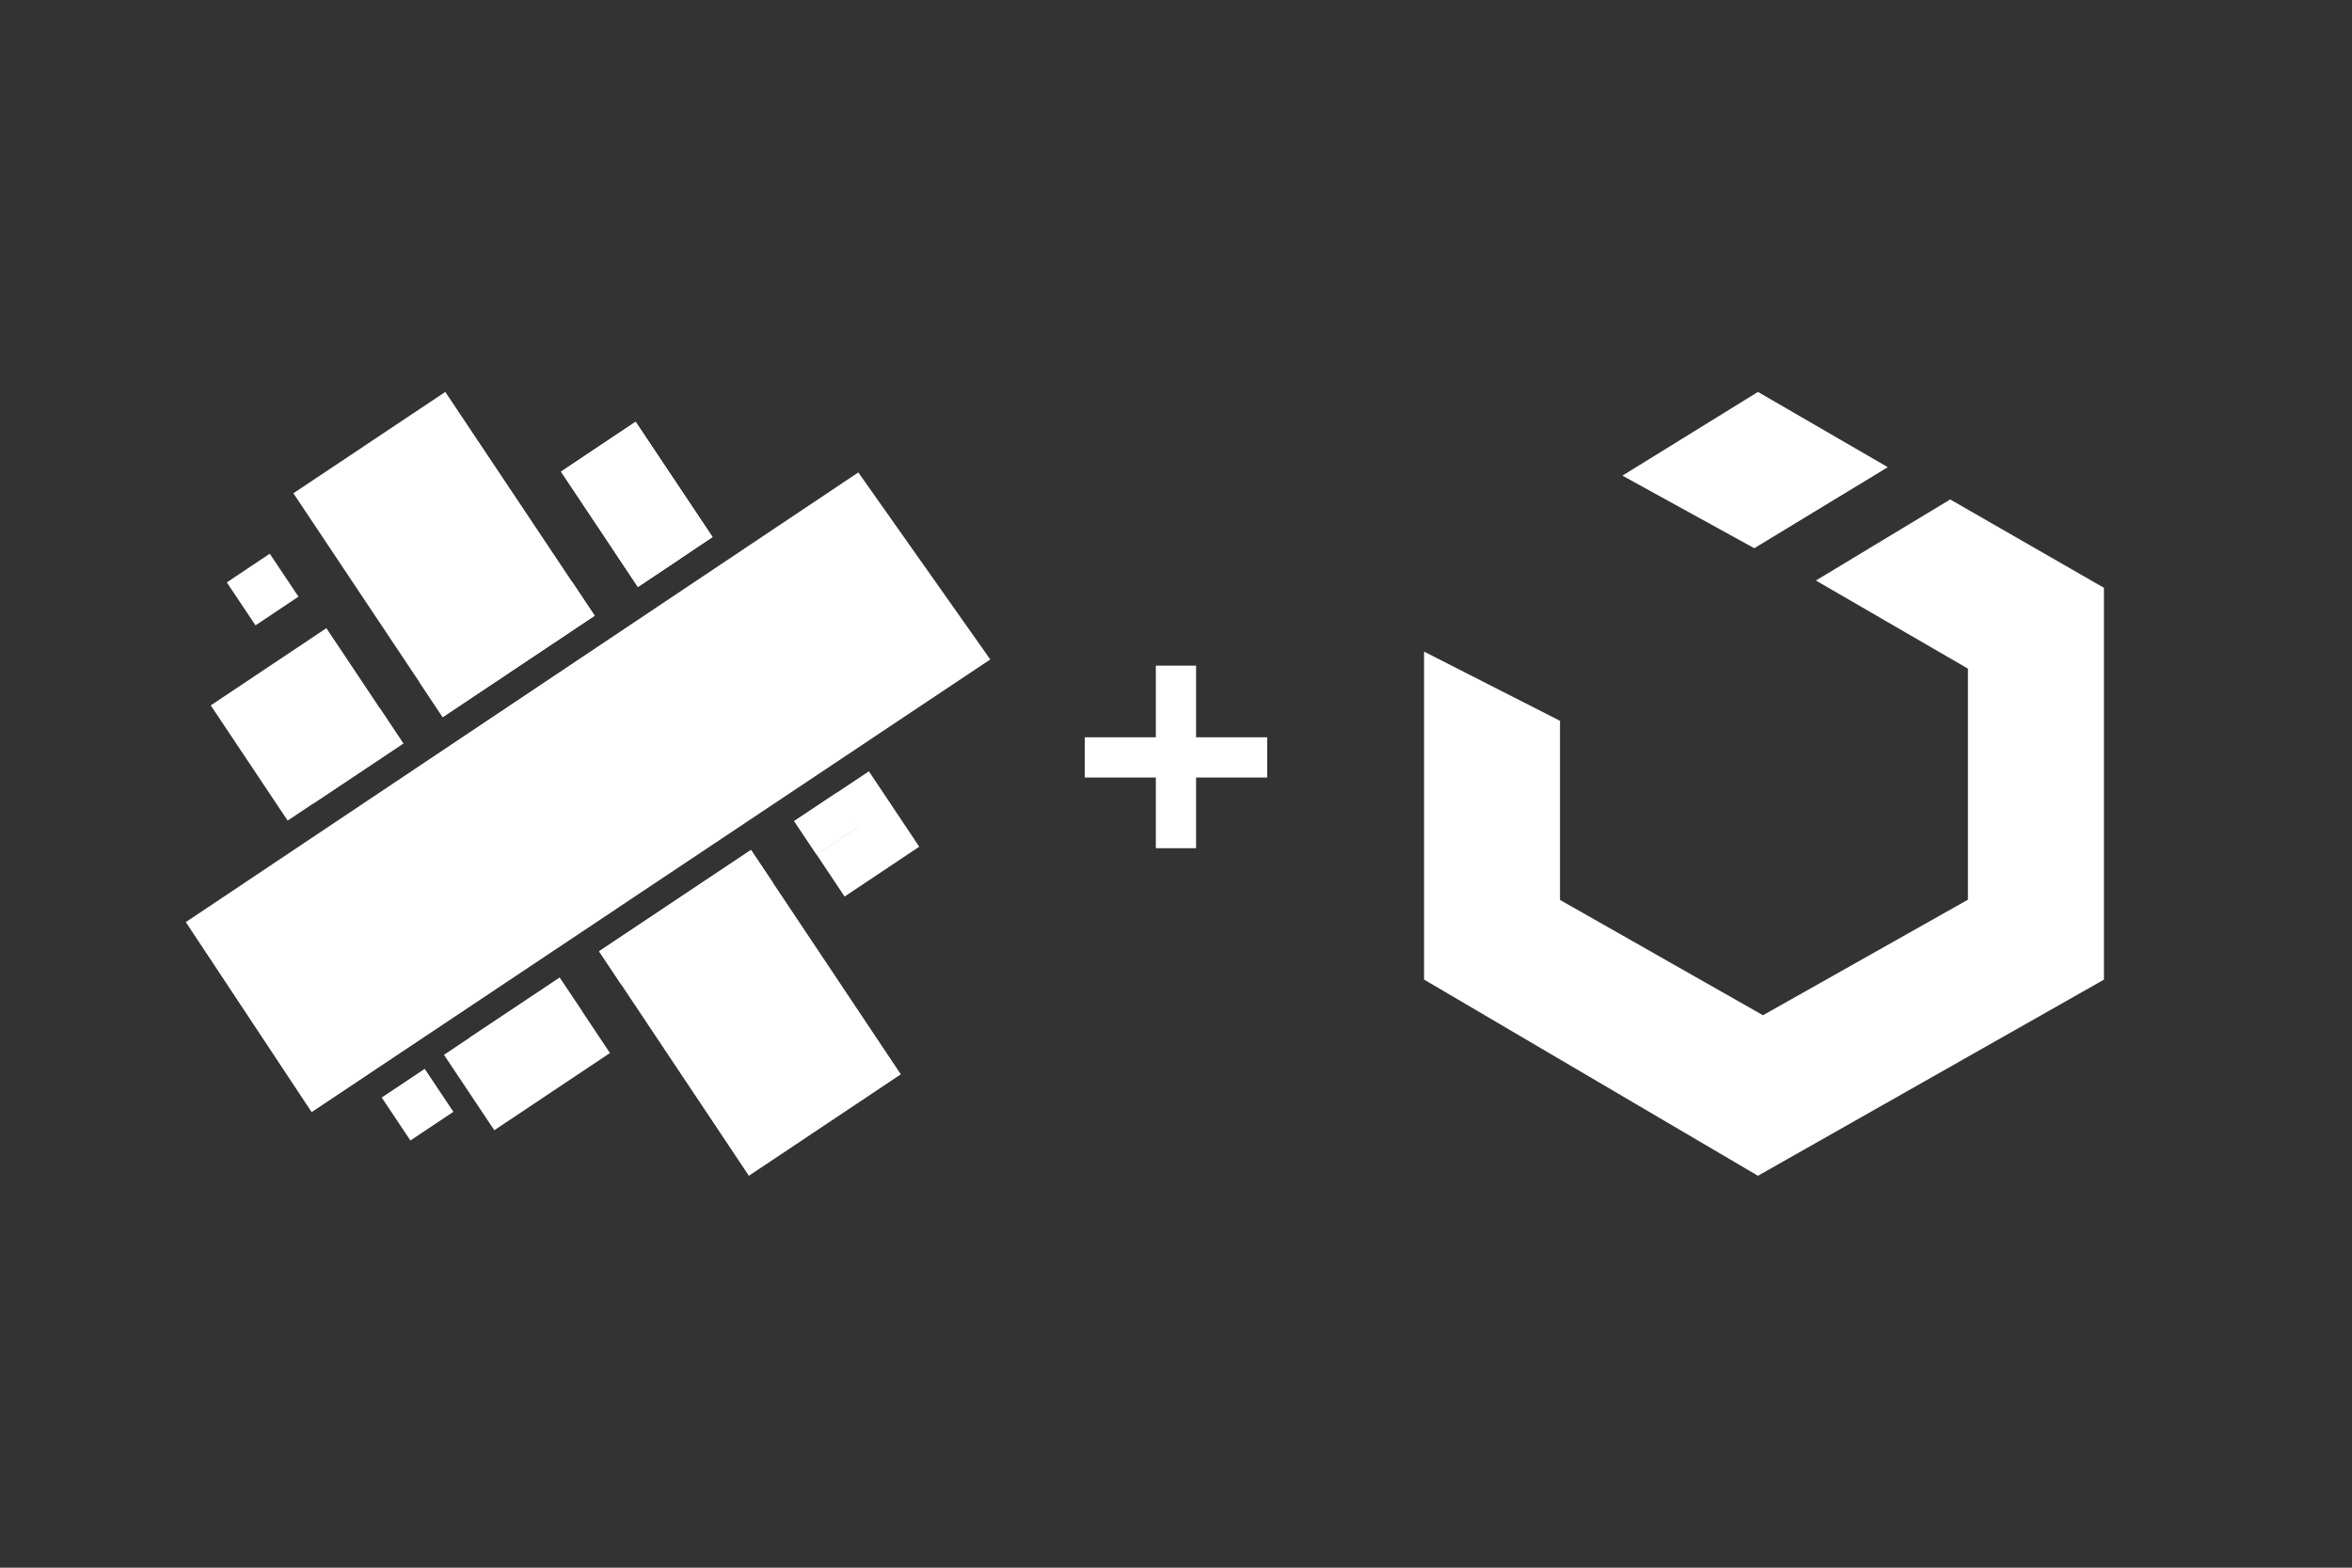 <?xml version="1.0" encoding="utf-8"?>
<!-- Generator: Adobe Illustrator 23.0.1, SVG Export Plug-In . SVG Version: 6.00 Build 0)  -->
<svg version="1.1" id="Layer_1" xmlns="http://www.w3.org/2000/svg" xmlns:xlink="http://www.w3.org/1999/xlink" x="0px" y="0px"
	 viewBox="0 0 300 200" style="enable-background:new 0 0 300 200;" xml:space="preserve">
<rect x="0" y="0" width="300" height="200" fill="#333333" stroke="none"/>
<style type="text/css">
	.st0{fill:#FFFFFF;}
</style>
<g>
	<path class="st0" d="M90.89,68.52l-9.52,6.36l-9.81-14.7l9.52-6.36L90.89,68.52L90.89,68.52L90.89,68.52z"/>
	<path class="st0" d="M98.63,112.68l16.27,24.38L95.52,150l-16.27-24.38l-2.84-4.25l19.38-12.93L98.63,112.68L98.63,112.68
		L98.63,112.68z"/>
	<path class="st0" d="M74.22,128.97l3.58,5.37l-14.75,9.85l-6.42-9.62l3.22-2.15l11.53-7.69L74.22,128.97L74.22,128.97L74.22,128.97
		z"/>
	<path class="st0" d="M106.69,101.16l4.14-2.76l6.42,9.62l-9.52,6.36l-3.58-5.37l5.39-3.59L106.69,101.16L106.69,101.16
		L106.69,101.16L106.69,101.16z M104.14,109l-2.84-4.25l5.39-3.59l2.84,4.25L104.14,109L104.14,109L104.14,109L104.14,109z"/>
	<path class="st0" d="M39.91,102.54l-3.22,2.15l-9.81-14.7l14.75-9.85l6.88,10.31l-11.53,7.69l11.53-7.69l2.93,4.4L39.91,102.54
		L39.91,102.54L39.91,102.54z"/>
	<path class="st0" d="M75.85,78.55L56.47,91.49l-2.93-4.4L37.42,62.93L56.8,50l16.12,24.15L75.85,78.55z"/>
	<path class="st0" d="M86.75,71.28l-5.39,3.59l-2.93-4.4l-6.88-10.31l9.52-6.36l9.81,14.7L86.75,71.28L86.75,71.28L86.75,71.28z"/>
	<path class="st0" d="M62.69,136.67l-2.84-4.25l11.53-7.69l2.84,4.25L62.69,136.67L62.69,136.67L62.69,136.67z"/>
	<path class="st0" d="M104.14,109l-2.84-4.25l5.39-3.59l2.84,4.25L104.14,109L104.14,109L104.14,109z"/>
	<path class="st0" d="M39.91,102.54l-2.93-4.4l11.53-7.69l2.93,4.4L39.91,102.54L39.91,102.54L39.91,102.54z"/>
	<path class="st0" d="M81.37,74.87l-2.93-4.4l5.39-3.59l2.93,4.4L81.37,74.87L81.37,74.87L81.37,74.87z"/>
	<path class="st0" d="M98.63,112.68l-19.38,12.93l-2.84-4.25l19.38-12.93L98.63,112.68L98.63,112.68L98.63,112.68z"/>
	<path class="st0" d="M72.92,74.15l2.93,4.4L56.47,91.49l-2.93-4.4L72.92,74.15L72.92,74.15L72.92,74.15z"/>
	<path class="st0" d="M34.41,70.64l3.66,5.48l-5.48,3.66l-3.66-5.48L34.41,70.64L34.41,70.64z"/>
	<path class="st0" d="M54.17,136.36l3.66,5.48l-5.48,3.66l-3.66-5.48L54.17,136.36L54.17,136.36z"/>
	<path class="st0" d="M39.75,141.88L23.7,117.64l85.78-57.37l16.83,23.86L39.75,141.88L39.75,141.88L39.75,141.88L39.75,141.88z"/>
</g>
<g>
	<polygon class="st0" points="240.79,59.6 224.23,50 206.94,60.68 223.76,69.94 	"/>
	<path class="st0" d="M248.75,63.72l-17.13,10.34l19.39,11.24v29.48l-26.14,14.74l-25.89-14.71V91.96l-17.34-8.83v41.84L224.23,150
		l44.13-25.02V74.99L248.75,63.72z"/>
</g>
<g>
	<path class="st0" d="M147.43,99.19h-9.07v-5.13h9.07v-9.14h5.13v9.14h9.07v5.13h-9.07v9.02h-5.13V99.19z"/>
</g>
</svg>
